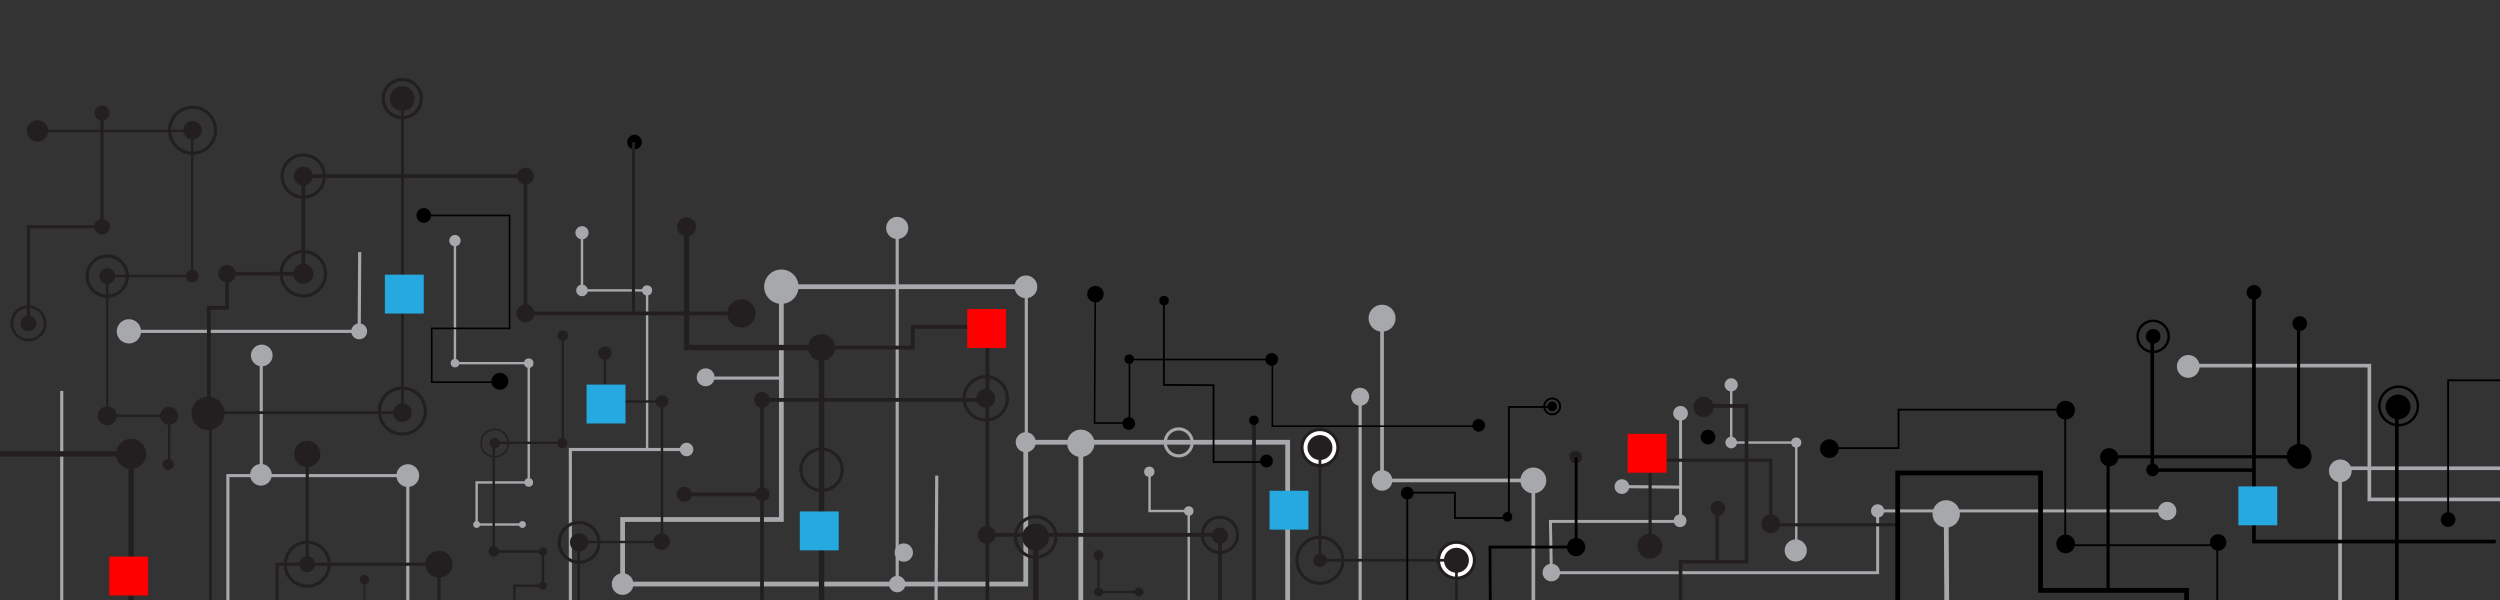 <svg id="Réteg_1" data-name="Réteg 1" xmlns="http://www.w3.org/2000/svg" viewBox="0 0 500 120"><rect x="0" y="0" width="500" height="120" fill="#333333" stroke="none"/><defs><style>.cls-1,.cls-12,.cls-13,.cls-14,.cls-15,.cls-16,.cls-17,.cls-18,.cls-19,.cls-20,.cls-21,.cls-22,.cls-23,.cls-24,.cls-25,.cls-26,.cls-27,.cls-28,.cls-3,.cls-4,.cls-5,.cls-6,.cls-7,.cls-8,.cls-9{fill:none;}.cls-1,.cls-3,.cls-4,.cls-5,.cls-6{stroke:#a6a8ab;}.cls-1,.cls-11,.cls-12,.cls-13,.cls-14,.cls-15,.cls-16,.cls-17,.cls-18,.cls-19,.cls-20,.cls-21,.cls-22,.cls-23,.cls-24,.cls-25,.cls-26,.cls-27,.cls-28,.cls-3,.cls-4,.cls-5,.cls-6,.cls-7,.cls-8,.cls-9{stroke-miterlimit:10;}.cls-1,.cls-16,.cls-25{stroke-width:0.73px;}.cls-2{fill:#a6a8ab;}.cls-11,.cls-24,.cls-3,.cls-9{stroke-width:0.63px;}.cls-23,.cls-4{stroke-width:0.95px;}.cls-5{stroke-width:0.59px;}.cls-13,.cls-6{stroke-width:0.48px;}.cls-11,.cls-12,.cls-13,.cls-14,.cls-15,.cls-16,.cls-17,.cls-18,.cls-7,.cls-8,.cls-9{stroke:#231f20;}.cls-7{stroke-width:0.76px;}.cls-8{stroke-width:1.08px;}.cls-10{fill:#231f20;}.cls-11{fill:#fff;}.cls-12{stroke-width:0.55px;}.cls-14{stroke-width:0.31px;}.cls-15,.cls-20{stroke-width:0.32px;}.cls-17{stroke-width:0.65px;}.cls-18{stroke-width:0.54px;}.cls-19,.cls-20,.cls-21,.cls-22,.cls-23,.cls-24,.cls-25,.cls-26,.cls-27,.cls-28{stroke:#000;}.cls-19{stroke-width:0.56px;}.cls-21{stroke-width:0.37px;}.cls-22{stroke-width:0.4px;}.cls-26{stroke-width:0.72px;}.cls-27{stroke-width:0.49px;}.cls-28{stroke-width:0.33px;}.cls-29{fill:#25a9e0;}.cls-30{fill:red;}</style></defs><title>footer-sm</title><polyline class="cls-1" points="306.67 125.16 306.67 96.09 276.41 96.09 276.41 63.79"/><circle class="cls-2" cx="306.67" cy="96.09" r="2.59"/><circle class="cls-2" cx="276.41" cy="63.64" r="2.7"/><circle class="cls-2" cx="276.41" cy="96.09" r="2.06"/><line class="cls-3" x1="272.03" y1="120.83" x2="272.03" y2="79.35"/><circle class="cls-2" cx="272.03" cy="79.35" r="1.8"/><polyline class="cls-4" points="257.53 122.6 257.53 88.45 205.15 88.45 205.15 116.81 124.52 116.81 124.52 103.9 156.27 103.9 156.27 57.34 204.73 57.34"/><circle class="cls-2" cx="205.15" cy="88.45" r="2.01"/><circle class="cls-2" cx="124.52" cy="116.81" r="2.17"/><circle class="cls-2" cx="156.27" cy="57.34" r="3.44"/><circle class="cls-2" cx="205.18" cy="57.37" r="2.28"/><circle class="cls-3" cx="235.74" cy="88.48" r="2.7"/><line class="cls-4" x1="216.16" y1="121.86" x2="216.16" y2="88.66"/><circle class="cls-2" cx="216.16" cy="88.66" r="2.74"/><line class="cls-3" x1="156.37" y1="75.62" x2="140.66" y2="75.62"/><circle class="cls-2" cx="141.13" cy="75.46" r="1.79"/><polyline class="cls-5" points="433.57 102.18 375.53 102.18 375.53 114.54 310.27 114.54 310.09 104.28 336.11 104.28 336.11 82.66"/><circle class="cls-2" cx="375.53" cy="102.18" r="1.33"/><circle class="cls-2" cx="310.27" cy="114.51" r="1.76"/><circle class="cls-2" cx="336.11" cy="82.66" r="1.47"/><circle class="cls-2" cx="433.44" cy="102.21" r="1.84"/><circle class="cls-2" cx="468.06" cy="94.17" r="2.28"/><circle class="cls-2" cx="437.65" cy="73.28" r="2.28"/><circle class="cls-2" cx="336.01" cy="104.15" r="1.28"/><circle class="cls-2" cx="180.76" cy="110.51" r="1.83"/><line class="cls-4" x1="389.45" y1="137.91" x2="389.24" y2="102.78"/><circle class="cls-2" cx="389.24" cy="102.78" r="2.74"/><line class="cls-3" x1="336.05" y1="97.43" x2="324.38" y2="97.32"/><circle class="cls-2" cx="324.38" cy="97.32" r="1.47"/><polyline class="cls-1" points="502.81 99.88 473.87 99.88 473.87 73.13 437.6 73.13"/><polyline class="cls-1" points="468.01 121.86 468.01 93.65 500.98 93.65"/><polyline class="cls-6" points="237.75 122.05 237.75 102.2 229.91 102.2 229.91 94.16"/><circle class="cls-2" cx="237.75" cy="102.21" r="0.95"/><circle class="cls-2" cx="229.86" cy="94.35" r="1.03"/><line class="cls-3" x1="205.26" y1="87.84" x2="205.26" y2="57.38"/><circle class="cls-2" cx="179.44" cy="116.81" r="1.65"/><line class="cls-3" x1="179.44" y1="116.81" x2="179.44" y2="45.59"/><circle class="cls-2" cx="179.44" cy="45.59" r="2.22"/><circle class="cls-2" cx="359.15" cy="110.09" r="2.22"/><polyline class="cls-6" points="129.42 89.62 129.42 58.08 116.4 58.08 116.4 46.55"/><circle class="cls-2" cx="116.4" cy="46.55" r="1.32"/><circle class="cls-2" cx="129.42" cy="58.08" r="1.01"/><circle class="cls-2" cx="116.4" cy="58.08" r="1.16"/><polyline class="cls-6" points="359.25 110.52 359.25 88.51 346.24 88.51 346.24 76.97"/><circle class="cls-2" cx="346.24" cy="76.97" r="1.32"/><circle class="cls-2" cx="359.25" cy="88.51" r="1.01"/><circle class="cls-2" cx="346.24" cy="88.51" r="1.16"/><polyline class="cls-3" points="137.32 89.9 114.07 89.9 114.08 123.33"/><circle class="cls-2" cx="137.32" cy="89.9" r="1.35"/><polyline class="cls-6" points="104.37 104.9 95.33 104.9 95.33 96.49 105.75 96.49 105.75 72.63 90.99 72.63 90.99 48.13"/><circle class="cls-2" cx="95.33" cy="104.9" r="0.69"/><circle class="cls-2" cx="105.75" cy="96.49" r="0.87"/><circle class="cls-2" cx="105.75" cy="72.63" r="0.95"/><circle class="cls-2" cx="90.99" cy="72.63" r="0.85"/><circle class="cls-2" cx="90.99" cy="48.13" r="1.14"/><line class="cls-3" x1="187.35" y1="95.12" x2="187.2" y2="121.85"/><polyline class="cls-3" points="27.24 66.27 71.84 66.27 71.94 50.42"/><circle class="cls-2" cx="71.84" cy="66.27" r="1.59"/><circle class="cls-2" cx="25.78" cy="66.27" r="2.43"/><line class="cls-3" x1="12.35" y1="123.33" x2="12.35" y2="78.18"/><polyline class="cls-3" points="81.56 122.96 81.56 95.12 51.72 95.12 45.58 95.12 45.58 122.23"/><line class="cls-3" x1="52.25" y1="71.41" x2="52.25" y2="95.12"/><circle class="cls-2" cx="81.56" cy="95.12" r="2.28"/><circle class="cls-2" cx="52.19" cy="94.96" r="2.17"/><circle class="cls-2" cx="52.35" cy="71.09" r="2.17"/><line class="cls-7" x1="250.8" y1="121.13" x2="250.8" y2="84.13"/><polyline class="cls-8" points="164.31 122.96 164.31 69.51 137.32 69.51 137.32 45.38"/><circle class="cls-9" cx="164.31" cy="93.95" r="4.13"/><circle class="cls-10" cx="164.31" cy="69.51" r="2.7"/><circle class="cls-10" cx="137.32" cy="45.38" r="1.9"/><circle class="cls-11" cx="291.29" cy="112.05" r="3.6"/><circle class="cls-11" cx="263.99" cy="89.51" r="3.6"/><polyline class="cls-12" points="291.29 122.96 291.29 112.05 263.99 112.05 263.99 89.51"/><circle class="cls-10" cx="291.29" cy="112.05" r="2.5"/><circle class="cls-10" cx="263.99" cy="89.51" r="2.5"/><circle class="cls-10" cx="263.99" cy="112.05" r="1.35"/><circle cx="430.52" cy="93.98" r="1.27"/><circle class="cls-10" cx="315.12" cy="91.42" r="1.27"/><circle class="cls-9" cx="263.99" cy="112.05" r="4.6"/><polyline class="cls-7" points="197.48 123.33 197.48 65.38 182.56 65.38 182.56 69.51 164.31 69.51"/><circle class="cls-10" cx="197.32" cy="106.97" r="1.79"/><circle class="cls-10" cx="197.16" cy="79.67" r="1.9"/><circle class="cls-9" cx="197.16" cy="79.67" r="4.33"/><line class="cls-8" x1="207.16" y1="122.6" x2="207.16" y2="106.89"/><polyline class="cls-7" points="243.99 121.97 243.99 106.97 197.32 106.97"/><circle class="cls-10" cx="243.98" cy="107.14" r="1.63"/><circle class="cls-10" cx="207.13" cy="107.4" r="2.7"/><circle class="cls-9" cx="207.13" cy="107.4" r="4.05"/><circle class="cls-9" cx="243.99" cy="106.97" r="3.53"/><polyline class="cls-13" points="227.8 118.4 219.7 118.4 219.7 110.78"/><circle class="cls-10" cx="227.8" cy="118.4" r="0.87"/><circle class="cls-10" cx="219.7" cy="111.01" r="0.99"/><circle class="cls-10" cx="219.7" cy="118.4" r="0.9"/><polyline class="cls-7" points="197.01 79.98 152.4 79.98 152.4 122.96"/><line class="cls-7" x1="151.77" y1="98.87" x2="136.85" y2="98.87"/><circle class="cls-10" cx="152.4" cy="79.98" r="1.59"/><circle class="cls-10" cx="152.47" cy="98.81" r="1.43"/><circle class="cls-10" cx="136.85" cy="98.87" r="1.51"/><polyline class="cls-13" points="115.74 122.96 115.74 108.4 132.4 108.4 132.4 80.3 120.98 80.3 120.98 70.62"/><circle class="cls-10" cx="115.82" cy="108.48" r="1.83"/><circle class="cls-10" cx="132.32" cy="108.32" r="1.65"/><circle class="cls-9" cx="115.82" cy="108.48" r="3.98"/><circle class="cls-10" cx="132.4" cy="80.3" r="1.27"/><circle class="cls-10" cx="120.98" cy="70.62" r="1.35"/><circle class="cls-10" cx="112.56" cy="67.13" r="1.07"/><circle class="cls-10" cx="98.95" cy="88.62" r="1.04"/><polyline class="cls-13" points="102.88 120.46 102.88 117.13 108.59 117.13 108.59 110.3 98.75 110.3 98.75 88.56 112.56 88.56 112.56 67.13"/><circle class="cls-10" cx="112.46" cy="88.61" r="1.01"/><circle class="cls-10" cx="108.59" cy="117.13" r="0.79"/><circle class="cls-10" cx="108.6" cy="110.3" r="0.83"/><circle class="cls-10" cx="98.75" cy="110.3" r="1.04"/><circle class="cls-14" cx="98.95" cy="88.62" r="2.75"/><polyline class="cls-9" points="87.8 120.3 87.8 112.84 61.45 112.84 61.45 90.78"/><polyline class="cls-9" points="61.45 112.84 55.42 112.84 55.42 122.96"/><circle class="cls-10" cx="87.8" cy="112.84" r="2.7"/><circle class="cls-10" cx="61.45" cy="112.84" r="1.59"/><circle class="cls-10" cx="61.45" cy="90.78" r="2.62"/><circle class="cls-9" cx="61.45" cy="112.84" r="4.4"/><line class="cls-15" x1="72.86" y1="121.86" x2="72.88" y2="115.94"/><circle class="cls-10" cx="72.88" cy="115.94" r="0.95"/><circle class="cls-9" cx="80.47" cy="82.21" r="4.6"/><circle class="cls-9" cx="80.45" cy="19.72" r="3.81"/><polyline class="cls-12" points="42.09 122.23 42.09 82.52 80.5 82.52 80.5 19.35"/><circle class="cls-10" cx="80.5" cy="82.52" r="1.87"/><circle class="cls-10" cx="41.61" cy="82.68" r="3.33"/><circle class="cls-10" cx="80.45" cy="19.72" r="2.49"/><polyline class="cls-16" points="340.14 81.19 349.3 81.19 349.3 112.34 343.56 112.34 336.11 112.34 336.11 123.33"/><circle class="cls-10" cx="343.59" cy="101.67" r="1.47"/><circle class="cls-10" cx="354.15" cy="104.75" r="1.87"/><circle cx="365.87" cy="89.72" r="1.87"/><circle cx="413.13" cy="82.03" r="1.87"/><circle cx="413.13" cy="108.78" r="1.87"/><circle cx="443.64" cy="108.49" r="1.65"/><circle class="cls-10" cx="329.97" cy="109.24" r="2.49"/><circle class="cls-10" cx="340.69" cy="81.38" r="2.02"/><circle cx="253.3" cy="92.19" r="1.28"/><circle cx="421.84" cy="91.45" r="1.83"/><circle cx="459.95" cy="64.71" r="1.47"/><circle cx="341.6" cy="87.42" r="1.47"/><circle cx="450.79" cy="58.48" r="1.47"/><circle cx="489.62" cy="103.91" r="1.47"/><circle cx="430.63" cy="67.27" r="1.47"/><circle cx="315.22" cy="109.41" r="1.83"/><circle cx="459.83" cy="91.28" r="2.49"/><circle cx="479.62" cy="81.39" r="2.49"/><circle class="cls-10" cx="45.42" cy="54.75" r="1.75"/><circle class="cls-9" cx="60.66" cy="54.75" r="4.44"/><circle class="cls-9" cx="60.66" cy="35.22" r="4.23"/><circle class="cls-10" cx="105.1" cy="35.22" r="1.69"/><circle cx="99.97" cy="76.26" r="1.69"/><circle cx="126.9" cy="28.43" r="1.47"/><circle cx="84.76" cy="43.09" r="1.47"/><polyline class="cls-7" points="148.28 62.68 105.1 62.68 105.1 35.22 60.66 35.22 60.66 54.75 45.42 54.75 45.42 61.57 41.77 61.57 41.77 82.05"/><circle class="cls-10" cx="148.28" cy="62.68" r="2.82"/><circle class="cls-10" cx="105.1" cy="62.68" r="1.79"/><circle class="cls-10" cx="60.66" cy="35.22" r="1.9"/><circle class="cls-10" cx="60.66" cy="54.75" r="2.01"/><polyline class="cls-17" points="5.7 64.67 5.7 45.34 20.4 45.34 20.4 22.2"/><circle class="cls-10" cx="20.4" cy="22.6" r="1.5"/><circle class="cls-10" cx="20.4" cy="45.34" r="1.57"/><circle class="cls-10" cx="5.7" cy="64.67" r="1.57"/><circle class="cls-18" cx="5.7" cy="64.67" r="3.34"/><polyline class="cls-8" points="26.22 121.86 26.22 90.78 -1.7 90.78"/><circle class="cls-10" cx="26.22" cy="90.78" r="3.02"/><circle class="cls-9" cx="38.52" cy="26.05" r="4.6"/><circle class="cls-9" cx="21.45" cy="55.22" r="4.02"/><circle class="cls-10" cx="21.45" cy="83.16" r="1.9"/><circle class="cls-10" cx="38.52" cy="26.05" r="1.85"/><circle class="cls-10" cx="33.62" cy="92.89" r="1.11"/><circle class="cls-10" cx="38.44" cy="55.22" r="1.27"/><polyline class="cls-13" points="33.84 92.36 33.84 83.16 21.45 83.16 21.45 55.22 38.44 55.22 38.44 25.87"/><line class="cls-13" x1="37.96" y1="26.18" x2="7.49" y2="26.18"/><circle class="cls-10" cx="21.45" cy="55.22" r="1.59"/><circle class="cls-10" cx="7.49" cy="26.18" r="2.14"/><circle class="cls-10" cx="33.83" cy="83.16" r="1.8"/><line class="cls-9" x1="126.69" y1="62.36" x2="126.69" y2="28.43"/><polyline class="cls-9" points="379.71 104.96 354.15 104.96 354.15 92.05 330.02 92.05 330.02 108.56"/><polyline class="cls-19" points="298.13 135.91 298 109.41 315.22 109.41 315.22 91.45"/><polyline class="cls-20" points="295.73 85.24 254.47 85.24 254.47 71.9 225.89 71.9 225.89 84.6 218.91 84.6 219.05 58.84"/><polyline class="cls-21" points="253.59 92.41 242.71 92.41 242.71 77.04 232.78 76.98 232.78 59.76"/><ellipse class="cls-10" cx="310.12" cy="81.28" ry="0.32"/><circle cx="310.44" cy="81.28" r="0.95"/><circle class="cls-22" cx="310.44" cy="81.28" r="1.59"/><circle cx="232.81" cy="60.11" r="0.95"/><circle cx="225.85" cy="71.84" r="0.95"/><circle cx="301.5" cy="103.37" r="0.95"/><circle cx="250.78" cy="84.06" r="0.95"/><circle cx="219.09" cy="58.82" r="1.65"/><polyline class="cls-21" points="310.46 81.39 301.77 81.39 301.77 103.61 290.98 103.61 290.98 98.53 281.45 98.53 281.45 120.77"/><circle cx="281.45" cy="98.62" r="1.27"/><circle cx="254.34" cy="71.88" r="1.27"/><circle cx="295.74" cy="85.07" r="1.27"/><circle cx="225.76" cy="84.7" r="1.27"/><polyline class="cls-23" points="379.54 122.23 379.54 94.59 408.11 94.59 408.11 118.08 437.32 118.08 437.32 122.05"/><polyline class="cls-21" points="500.25 76.06 489.62 76.06 489.62 103.91"/><polyline class="cls-24" points="421.62 118.03 421.62 91.36 459.71 91.36 459.71 64.06"/><polyline class="cls-25" points="499.15 108.31 450.79 108.31 450.79 58.48"/><line class="cls-25" x1="479.36" y1="121.86" x2="479.36" y2="81.19"/><polyline class="cls-26" points="450.6 94.02 430.45 94.02 430.45 67.27"/><circle class="cls-27" cx="430.63" cy="67.27" r="3.11"/><circle class="cls-27" cx="479.73" cy="81.19" r="3.85"/><polyline class="cls-21" points="443.46 129.56 443.46 109.04 413.05 109.04 413.05 81.93 379.71 81.93 379.71 89.62 365.78 89.62"/><polyline class="cls-28" points="100.11 76.43 86.34 76.43 86.34 65.68 101.91 65.68 101.91 43.09 84.84 43.09"/><rect class="cls-29" x="253.91" y="98.16" width="7.78" height="7.78" transform="translate(515.6 204.09) rotate(-180)"/><rect class="cls-30" x="193.43" y="61.81" width="7.78" height="7.78" transform="translate(394.65 131.4) rotate(-180)"/><rect class="cls-29" x="117.32" y="76.92" width="7.78" height="7.78" transform="translate(242.42 161.62) rotate(-180)"/><rect class="cls-29" x="76.97" y="54.94" width="7.78" height="7.78" transform="translate(161.72 117.65) rotate(-180)"/><rect class="cls-30" x="325.53" y="86.78" width="7.78" height="7.78" transform="translate(658.84 181.33) rotate(-180)"/><rect class="cls-29" x="447.67" y="97.29" width="7.78" height="7.78" transform="translate(903.12 202.35) rotate(-180)"/><rect class="cls-30" x="21.85" y="111.32" width="7.78" height="7.78" transform="translate(51.48 230.42) rotate(-180)"/><rect class="cls-29" x="159.97" y="102.29" width="7.78" height="7.78" transform="translate(327.71 212.36) rotate(-180)"/><circle class="cls-2" cx="104.49" cy="104.9" r="0.69"/><line class="cls-16" x1="343.43" y1="112.34" x2="343.43" y2="101.35"/></svg>